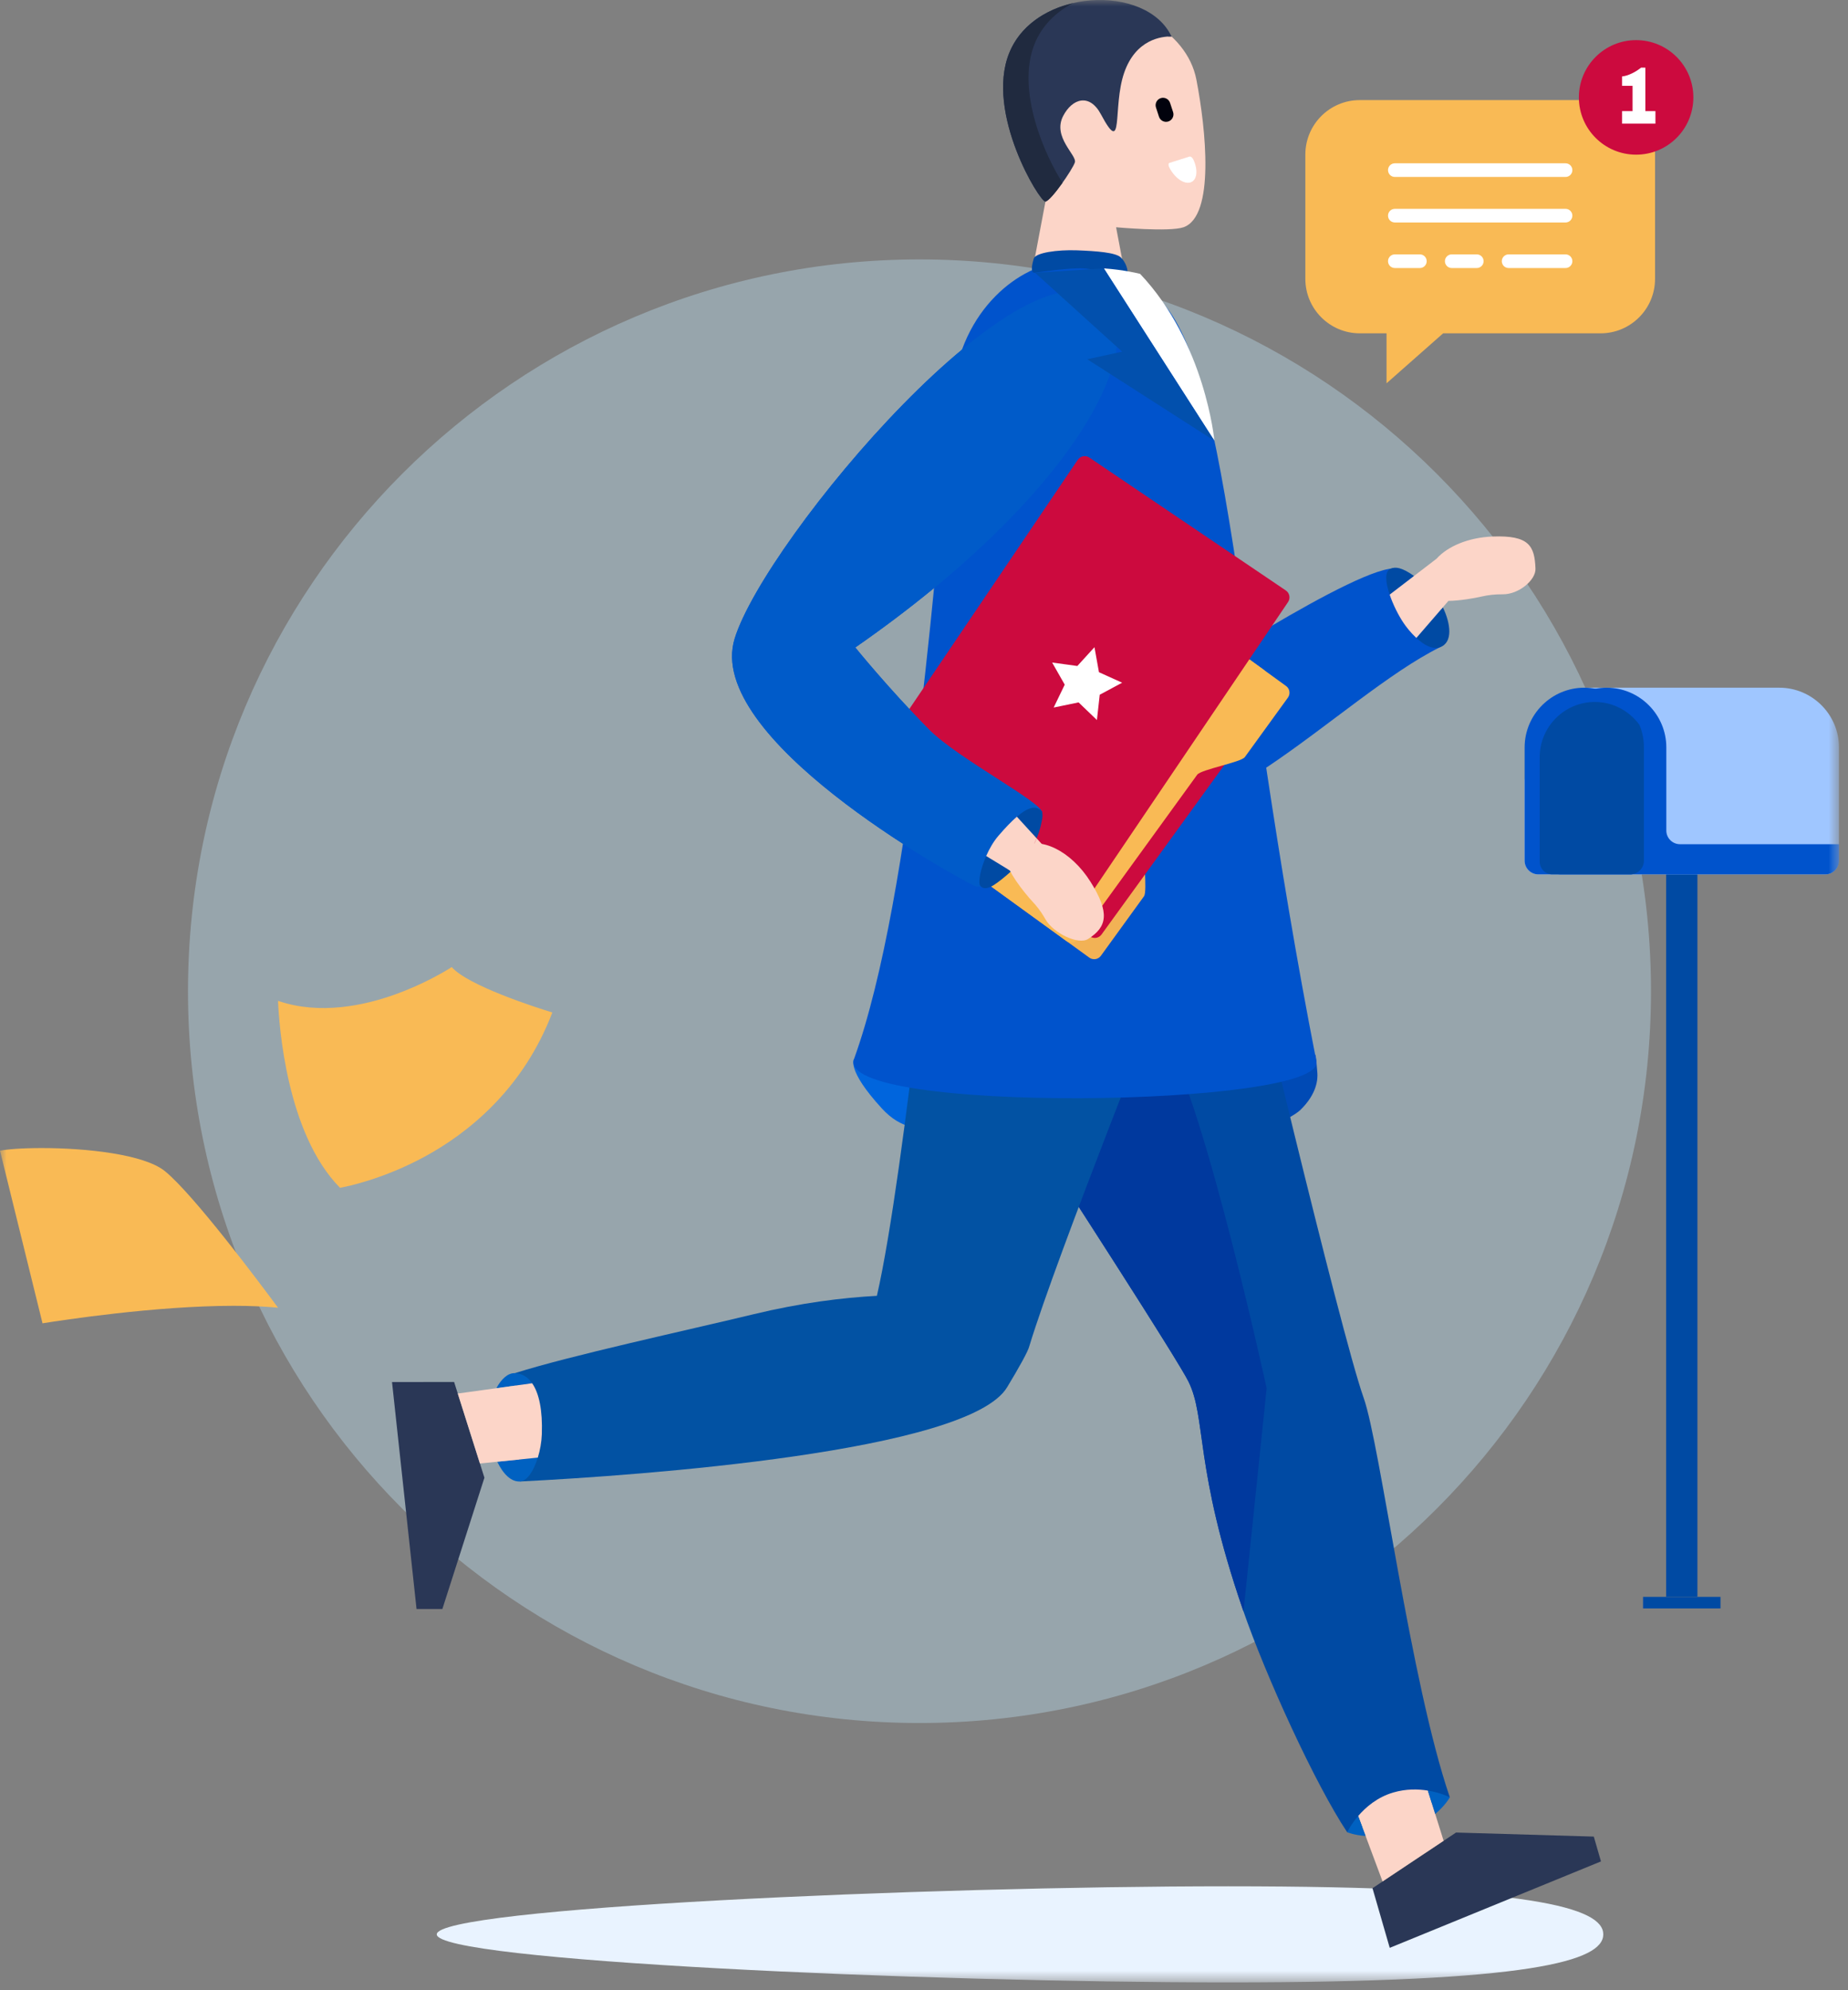 <svg height="155" viewBox="0 0 144 155" width="144" xmlns="http://www.w3.org/2000/svg" xmlns:xlink="http://www.w3.org/1999/xlink"><rect x="0" y="0" width="144" height="155" fill="#808080" stroke="none"/><mask id="a" fill="#fff"><path d="m0 154.412h143.298v-154.412h-143.298z" fill="#fff" fill-rule="evenodd"/></mask><g fill="none" fill-rule="evenodd"><path d="m128.649 77.206c0 31.48-25.52 57-57 57s-57-25.52-57-57c0-31.479 25.52-57 57-57s57 25.521 57 57" fill="#c3ecfe" opacity=".35"/><path d="m105.96 7.796h18.76c2.344 0 4.245 1.9 4.245 4.246v9.675c0 2.345-1.901 4.246-4.245 4.246h-12.268l-4.411 3.893v-3.893h-2.081c-2.345 0-4.245-1.901-4.245-4.246v-9.675c0-2.346 1.9-4.246 4.245-4.246" fill="#f9ba55"/><g fill="#fff"><path d="m121.99 13.783h-13.301c-.294 0-.532-.238-.532-.532s.238-.532.532-.532h13.301c.294 0 .532.238.532.532s-.238.532-.532.532"/><path d="m121.99 17.33h-13.301c-.294 0-.532-.238-.532-.532s.238-.532.532-.532h13.301c.294 0 .532.238.532.532s-.238.532-.532.532"/><path d="m110.639 20.877h-1.95c-.294 0-.532-.238-.532-.532s.238-.532.532-.532h1.95c.294 0 .532.238.532.532s-.238.532-.532.532"/><path d="m115.074 20.877h-1.951c-.294 0-.532-.238-.532-.532s.238-.532.532-.532h1.951c.294 0 .531.238.531.532s-.237.532-.531.532"/><path d="m121.99 20.877h-4.434c-.294 0-.532-.238-.532-.532s.238-.532.532-.532h4.434c.294 0 .532.238.532.532s-.238.532-.532.532"/></g><path d="m131.95 7.586c0 2.464-1.997 4.461-4.461 4.461-2.463 0-4.46-1.997-4.46-4.461 0-2.463 1.997-4.46 4.46-4.46 2.464 0 4.461 1.997 4.461 4.46" fill="#cc0a3e"/><path d="m128.995 8.655v.975h-2.6v-.975h.817v-1.968h-.817v-.734c.466-.037 1.087-.361 1.478-.683h.336v3.385z" fill="#fff"/><path d="m129.828 63.942v2.102 1.795 56.534h2.438v-1.713-56.616-2.102z" fill="#004aa3"/><path d="m128.029 125.281h6.035v-.9h-6.035z" fill="#004aa3" mask="url(#a)"/><path d="m123.449 59.806v-6.24h15.202c2.556 0 4.647 2.091 4.647 4.646v2.656 4.581 1.592c0 .584-.478 1.063-1.062 1.063h-22.371c-.585 0-1.062-.479-1.062-1.063v-6.173c0-.584.477-1.062 1.062-1.062z" fill="#9fc6ff" mask="url(#a)"/><path d="m130.905 65.755h11.135 1.258v1.286c0 .584-.478 1.063-1.062 1.063h-.952-9.408-1.718-1.378-7.169c-.584 0-1.062-.479-1.062-1.063v-7.235h2.9v-5.898c.54-.22 1.13-.342 1.747-.342 2.556 0 4.647 2.09 4.647 4.646v6.481c0 .584.478 1.062 1.062 1.062" fill="#0053cc" mask="url(#a)"/><path d="m118.803 58.212c0-2.556 2.091-4.646 4.646-4.646 2.557 0 4.648 2.09 4.648 4.646v8.829c0 .584-.479 1.063-1.063 1.063h-7.169c-.584 0-1.062-.479-1.062-1.063z" fill="#0053cc" mask="url(#a)"/><path d="m127.757 56.474c.219.538.34 1.125.34 1.738v8.829c0 .584-.479 1.063-1.063 1.063h-6.076c-.539 0-.98-.442-.98-.982v-8.154c0-2.361 1.93-4.292 4.292-4.292 1.432 0 2.707.711 3.487 1.798" fill="#004aa3" mask="url(#a)"/><path d="m102.475 82.149s.065-.179.178 1.442c.028.409.006 1.579-1.329 2.867-.715.69-3.344 1.752-3.344 1.752l.485-5.793s2.598-.415 2.747-.446c.15-.03 1.263.178 1.263.178" fill="#004ab5" mask="url(#a)"/><path d="m66.548 82.484s-.624.813 2.169 3.854c3.016 3.285 6.16.209 6.16.209z" fill="#0065dd" mask="url(#a)"/><path d="m70.501 73.122s20.688 31.648 22.101 34.477c1.413 2.83.441 6.717 4.229 17.729 1.785 5.19 5.644 13.631 8.143 17.384l8-2.717c-3.065-8.937-5.425-27.488-6.713-31.108-1.828-5.137-9.43-37.226-9.43-37.226s-26.056-6.717-26.33 1.461" fill="#004aa3" mask="url(#a)"/><path d="m90.047 80.216-12.521 3.692c6.141 9.456 14.212 21.961 15.076 23.691 1.413 2.83.441 6.718 4.229 17.729.022.062.044.126.066.189l1.803-17.389s-5.825-26.718-8.653-27.912" fill="#00399e" mask="url(#a)"/><path d="m124.931 150.668c0 2.068-5.582 3.744-29.23 3.744-23.65 0-61.668-1.676-61.668-3.744 0-2.067 38.018-3.744 61.668-3.744 23.648 0 29.23 1.677 29.23 3.744" fill="#e9f3ff" mask="url(#a)"/><path d="m124.751 144.986-16.46 6.732-1.344-4.646 6.509-4.335 10.736.316z" fill="#2a3756" mask="url(#a)"/><path d="m111.835 141.29-.572-1.82c-.754-.123-1.695-.146-2.699.149-1.245.365-2.146 1.146-2.734 1.831l.581 1.556 1.321 3.542 4.759-3.167z" fill="#fcd5c8" mask="url(#a)"/><path d="m112.974 139.995s-.681-.356-1.711-.525l.572 1.82c.802-.675 1.139-1.295 1.139-1.295" fill="#0061c1" mask="url(#a)"/><path d="m104.974 142.712s.527.228 1.437.294l-.581-1.556c-.58.678-.856 1.262-.856 1.262" fill="#0061c1" mask="url(#a)"/><path d="m33.093 90.091c3.276-1.779 7.638-5.166 9.945-11.228-1.379-.424-6.562-2.094-7.839-3.535-.564.357-2.21 1.339-4.402 2.127-2.391.86-5.877 1.621-9.132.502.079 1.901.661 10.344 4.83 14.562.623-.115 3.41-.697 6.598-2.428" fill="#f9ba55" mask="url(#a)"/><path d="m21.665 101.859c-1.466-1.984-6.583-8.82-8.81-10.634-1.632-1.33-6.189-1.803-9.596-1.803-1.598 0-2.727.098-3.259.207l3.313 13.444c1.489-.239 8.808-1.363 14.895-1.363 1.28 0 2.44.05 3.457.149" fill="#f9ba55" mask="url(#a)"/><path d="m84.385.805c3.314-.838 8.087 1.51 8.838 5.388.75 3.878 1.456 10.647-1.002 11.508-1.088.381-5.253 0-5.253 0l.876 4.628h-7.632l1.252-6.629s-8.006-12.134 2.921-14.895" fill="#fcd5c8" mask="url(#a)"/><path d="m87.59 5.69c-.917 2.681.012 6.613-1.805 3.212-.889-1.664-2.232-1.226-2.937.121-.868 1.657 1.093 3.071.907 3.63-.186.557-1.856 2.984-2.291 3.047-.434.061-4.697-6.902-2.828-11.563 2.045-5.101 10.716-5.426 12.648-1.297-.736-.011-2.787.198-3.694 2.85" fill="#2a3756" mask="url(#a)"/><path d="m80.617 3.421c.576-1.437 1.679-2.495 3.008-3.182-2.166.499-4.145 1.789-4.989 3.899-1.87 4.661 2.394 11.624 2.828 11.562.23-.033.809-.733 1.33-1.466-1.256-1.913-3.668-7.094-2.177-10.813" fill="#202a3f" mask="url(#a)"/><path d="m91.019 2.846c.101-.006.189-.007.265-.006-.021-.046-.047-.088-.071-.132-.064.042-.13.089-.194.138" fill="#2a3756" mask="url(#a)"/><path d="m78.472 108.061c.91-1.502 1.661-2.836 1.745-3.242 2.16-7.093 10.786-28.667 10.786-28.667s-12.845-20.953-17.568-14.271c0 0-2.905 29.505-5.106 39.051-2.694.149-5.875.535-9.603 1.433-5.336 1.285-14.307 3.226-18.605 4.59l.395 8.438c9.436-.468 34.917-2.313 37.956-7.332" fill="#0252a3" mask="url(#a)"/><path d="m32.458 125.328-1.911-17.68 4.838-.006 2.362 7.456-3.277 10.229z" fill="#2a3756" mask="url(#a)"/><path d="m77.728 27.918c4.349-1.653 9.026 5.357 13.27 25.874 0 0 15.184-10.027 17.872-9.499 2.37.466 5.298 5.15 3.341 6.117-7.82 3.865-19.363 16.956-25.53 11.764s-16.973-31.203-8.953-34.256" fill="#0053cc" mask="url(#a)"/><path d="m82.917 20.376c-3.389.211-8.04 3.648-8.699 10.146-1.175 11.6-3.052 39.221-7.67 51.962-1.56 4.301 36.735 3.782 36.032.2-6.425-32.73-6.729-55.201-12.786-59.875-2.404-1.971-3.996-2.612-6.877-2.433" fill="#0053cc" mask="url(#a)"/><path d="m70.313 64.031c-.29-.209-.354-.613-.145-.903l14.574-20.109c.21-.29.615-.354.904-.144l12.786 9.266c.29.21.355.616.145.904 0 0-7.156 9.873-9.287 12.815-.293.403.144 3.548-.147 3.95-1.22 1.683-3.358 4.635-3.358 4.635-.21.29-.615.354-.905.145z" fill="#f2b255" mask="url(#a)"/><path d="m88.482 52c-.288-.21-.692-.146-.903.145l-10.412 14.366c-.209.289-.145.693.145.903l7.616 5.52c.29.21.695.145.905-.144l10.412-14.367c.208-.289.144-.694-.146-.903z" fill="#cc0a3e" mask="url(#a)"/><path d="m85.646 42.875c-.289-.21-.694-.146-.904.145l-14.574 20.108c-.21.29-.145.694.145.903l12.786 9.268c.29.21.694.145.904-.145 0 0 7.156-9.873 9.288-12.814.292-.403 3.417-.966 3.709-1.369 1.218-1.683 3.358-4.634 3.358-4.634.209-.29.145-.694-.145-.904z" fill="#f9ba55" mask="url(#a)"/><path d="m83.555 70.595c.298.201.703.124.905-.174l15.907-23.526c.202-.298.124-.702-.173-.904l-15.308-10.35c-.297-.202-.702-.124-.904.174l-15.908 23.525c-.202.298-.123.702.174.904z" fill="#cc0a3e" mask="url(#a)"/><path d="m81.985 51.605.981 1.723-.862 1.782 1.941-.4 1.429 1.372.219-1.969 1.746-.937-1.806-.817-.35-1.949-1.335 1.464z" fill="#fff" mask="url(#a)"/><path d="m86.197 23.659c3.227 3.351-2.344 14.82-19.55 26.773 0 0 2.534 3.142 5.763 6.412 2.224 2.252 8.913 5.711 8.789 6.473-.188 1.158-3.413 6.576-5.356 5.628-1.78-.869-20.956-11.482-18.6-19.193 2.355-7.709 23-32.272 28.954-26.093" fill="#005bc9" mask="url(#a)"/><path d="m86.197 23.659c3.227 3.351-2.344 14.82-19.55 26.773 0 0 2.534 3.142 5.763 6.412 2.224 2.252 8.913 5.711 8.789 6.473-.188 1.158-3.413 6.576-5.356 5.628-1.78-.869-20.956-11.482-18.6-19.193 2.355-7.709 23-32.272 28.954-26.093" fill="#005bc9" mask="url(#a)"/><path d="m80.55 20.145c.141-.464 1.844-.703 3.363-.647 1.52.056 3.04.168 3.434.563.394.394.563.957.507 1.294-.057.338-2.365-.394-3.434-.45s-3.377.282-3.771.338-.213-.721-.099-1.098" fill="#004aa3" mask="url(#a)"/><path d="m90.445 7.645c.303-.1.631.067.729.37l.236.717c.098.302-.068.63-.37.729-.303.099-.631-.067-.73-.37l-.234-.717c-.1-.302.067-.63.369-.729" fill="#01020d" mask="url(#a)"/><path d="m92.977 12.405c.402.832.307 1.64-.213 1.803-.52.164-1.268-.377-1.671-1.209h.001c-.068-.144-.052-.283.037-.312l1.556-.49c.09-.028.219.065.288.209z" fill="#fff" mask="url(#a)"/><path d="m76.385 68.997c.113.131.386.381 1.102-.09.33-.217.814-.6 1.305-1.044l-1.947-1.188c-.465 1.063-.645 2.106-.46 2.322" fill="#004aa3" mask="url(#a)"/><path d="m81.222 63.686c.026-.165.013-.448-.069-.529-.456-.451-1.086-.257-1.917.457l1.541 1.685c.311-.758.403-1.349.445-1.613" fill="#004aa3" mask="url(#a)"/><path d="m81.816 66.436-1.039-1.137c-.08.195-.173.399-.285.612-.302.577-1.008 1.325-1.7 1.952l1.191.727z" fill="#fcd5c8" mask="url(#a)"/><path d="m80.492 65.911c.112-.213.205-.417.285-.611l-1.541-1.686c-.426.366-.904.866-1.441 1.491-.388.452-.707 1.013-.95 1.57l1.947 1.188c.692-.627 1.398-1.375 1.7-1.952" fill="#fcd5c8" mask="url(#a)"/><path d="m84.974 68.68c-1.518-2.416-3.964-3.611-5.465-2.668-.436.273-.746.699-.926 1.225-.085.249.19.784.575 1.353.425.631.986 1.305 1.338 1.682.294.312.573.677.822 1.084.049.08.097.162.144.246.611 1.088 2.565 2.013 3.317 1.54 1.502-.943 1.712-2.048.195-4.462" fill="#fcd5c8" mask="url(#a)"/><path d="m108.36 44.293c-.487.202-.399 1.068-.074 2.024l1.899-1.455c-.962-.685-1.455-.723-1.825-.569" fill="#004aa3" mask="url(#a)"/><path d="m110.365 49.69c.562.521 1.244.935 1.847.72 1.029-.366.822-1.861.218-3.106z" fill="#004aa3" mask="url(#a)"/><path d="m116.31 41.79c-1.88.071-3.502.759-4.369 1.727l-1.756 1.345-1.899 1.455c.263.778.684 1.615 1.082 2.205.196.292.559.763.997 1.168l2.065-2.385.433-.501c.842-.009 1.981-.197 2.592-.34.499-.117 1.052-.179 1.634-.173 1.247.016 2.592-1.109 2.559-1.996-.067-1.774-.488-2.613-3.338-2.505" fill="#fcd5c8" mask="url(#a)"/><path d="m40.121 106.955c-.55-.022-1.062.462-1.442 1.173l2.787-.386c-.346-.495-.8-.766-1.345-.787" fill="#0061c1" mask="url(#a)"/><path d="m38.748 113.855c.45.946 1.074 1.574 1.768 1.538.56-.029 1.077-.838 1.392-1.859z" fill="#0061c1" mask="url(#a)"/><path d="m41.466 107.742-2.787.386-3.009.415 1.727 5.45 1.351-.138 3.16-.321c.177-.575.291-1.217.313-1.826.064-1.848-.212-3.188-.755-3.966" fill="#fcd5c8" mask="url(#a)"/><path d="m86.013 20.905 8.616 13.427s-.702-7.627-5.789-13.002c0 0-1.219-.315-2.827-.425" fill="#fff" mask="url(#a)"/><path d="m86.013 20.905 8.616 13.427-9.904-6.348 2.715-.594-6.791-6.147z" fill="#0250ad" mask="url(#a)"/></g></svg>